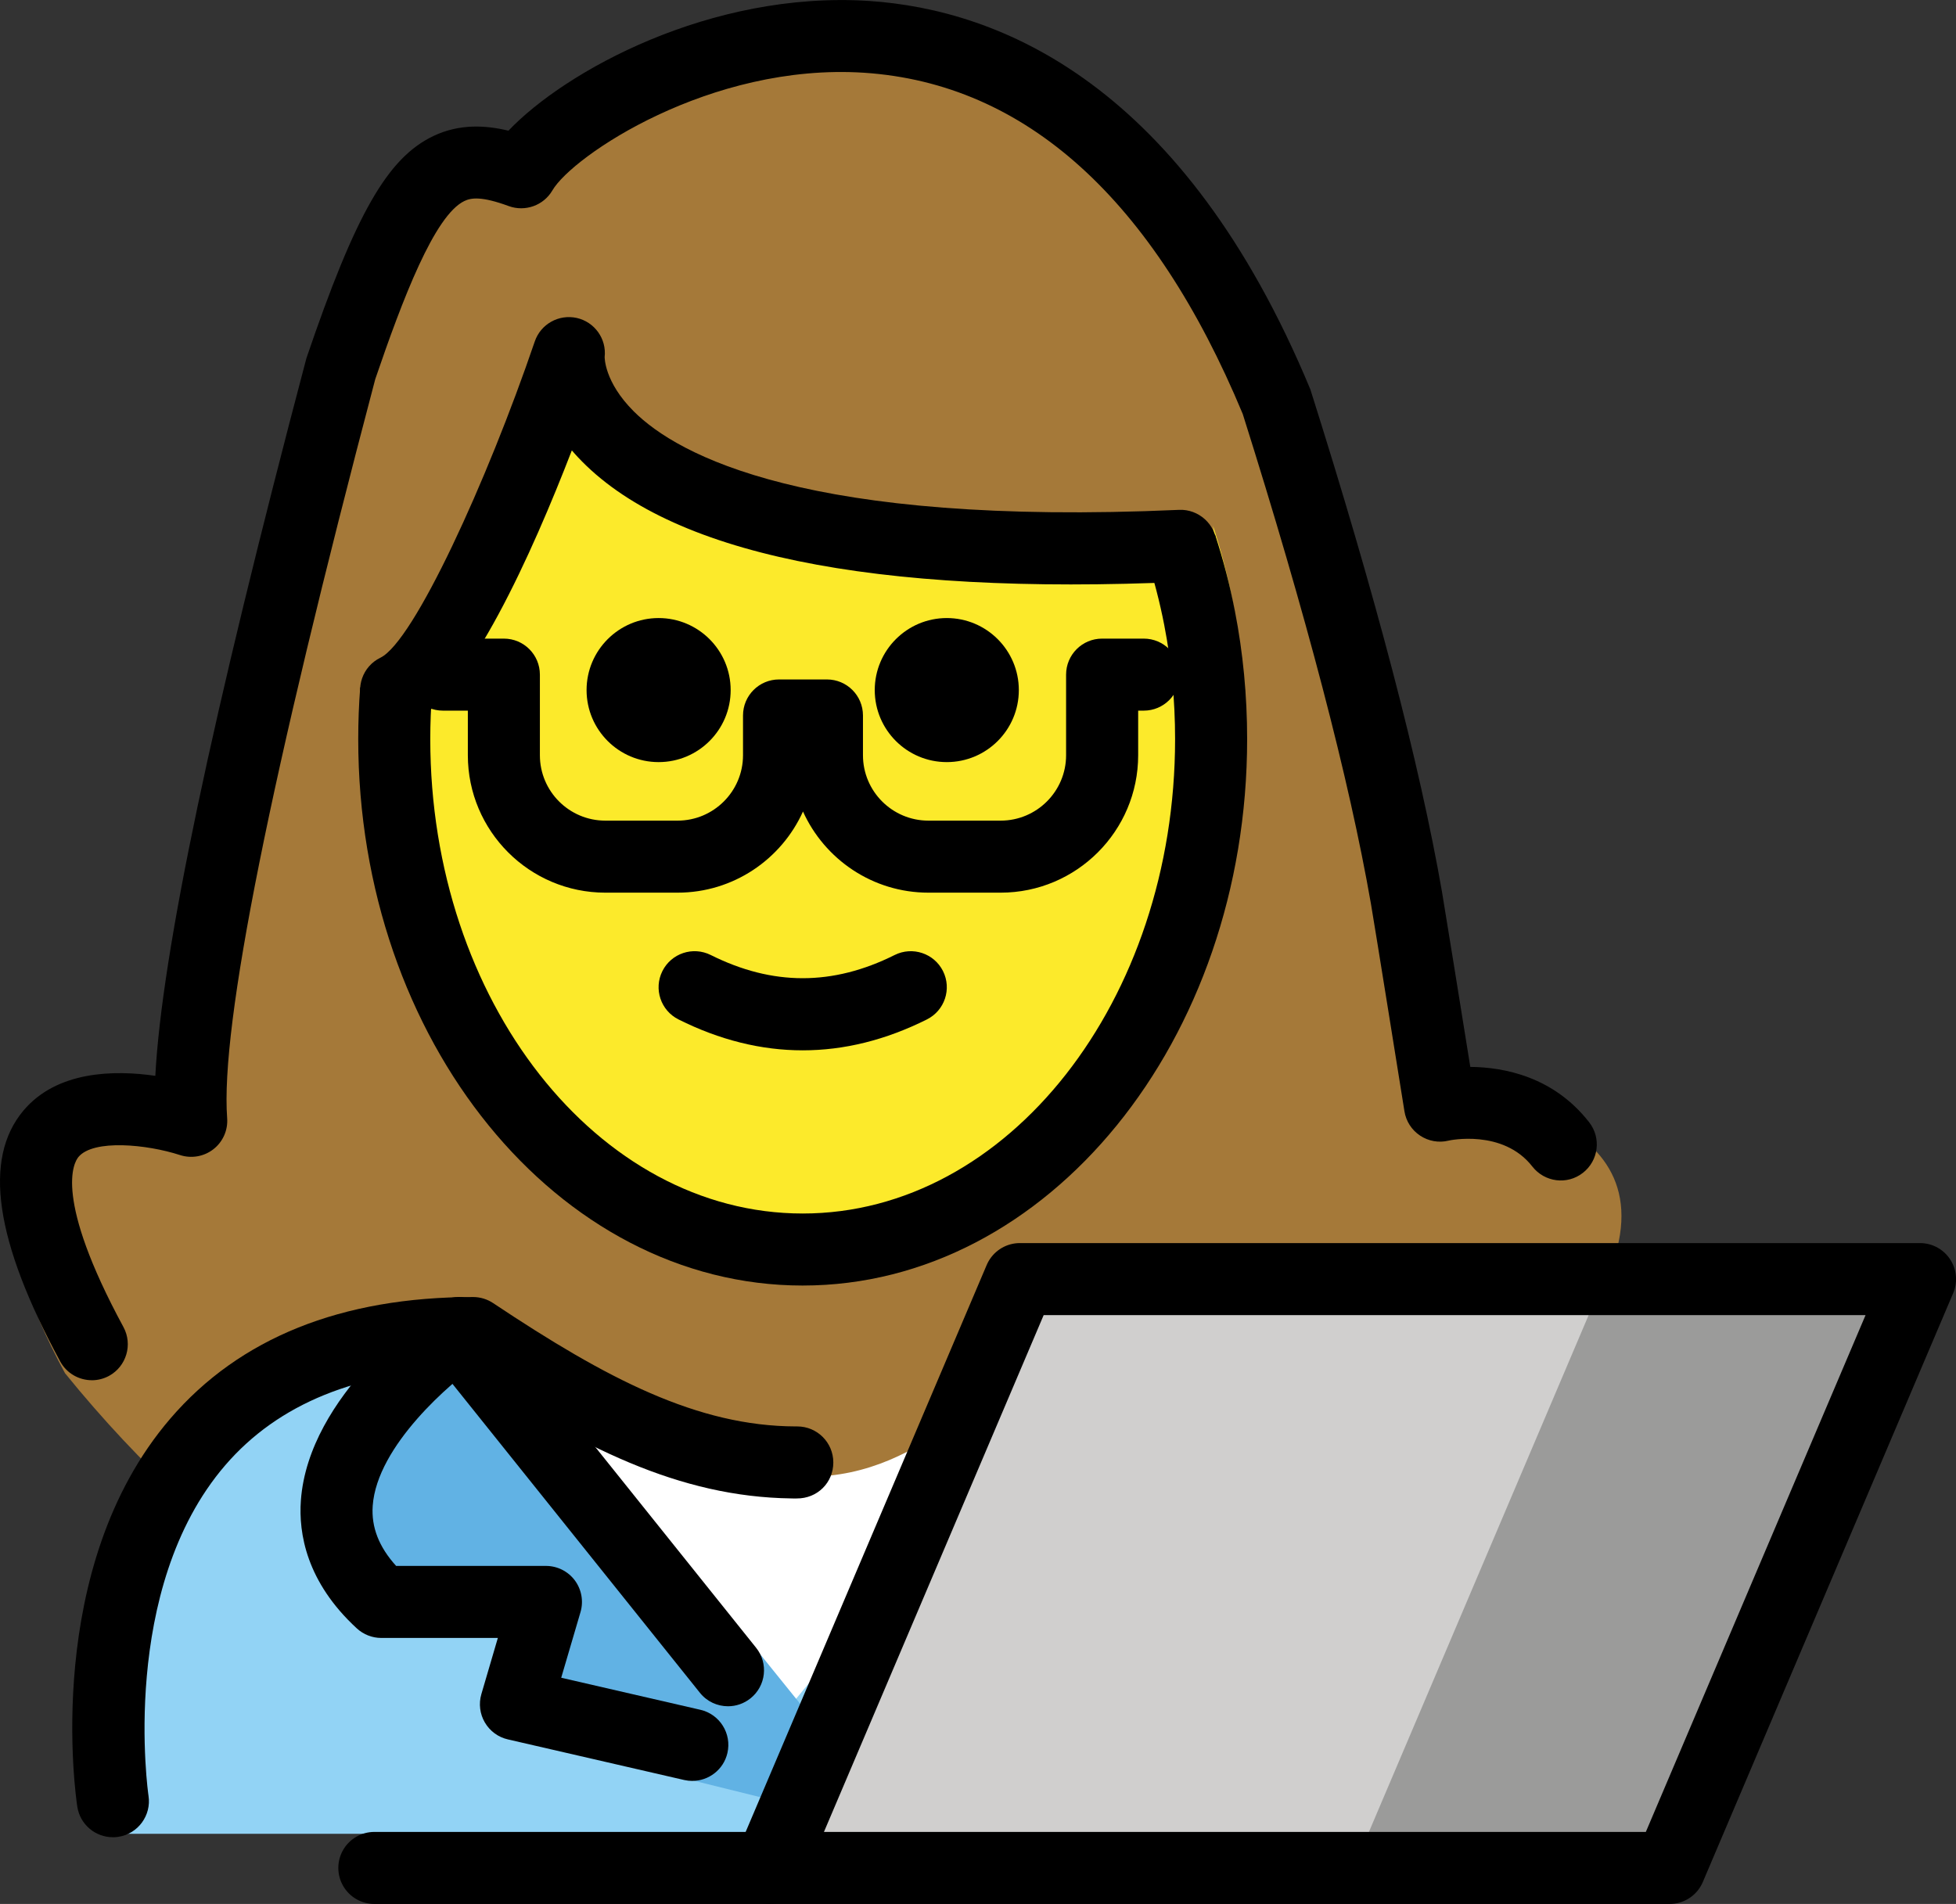 <?xml version="1.0" encoding="UTF-8" standalone="no"?>
<svg
   id="emoji"
   viewBox="0 0 54.301 52.866"
   version="1.1"
   sodipodi:docname="1f469-200d-1f4bb.svg"
   width="54.301"
   height="52.866"
   xmlns:inkscape="http://www.inkscape.org/namespaces/inkscape"
   xmlns:sodipodi="http://sodipodi.sourceforge.net/DTD/sodipodi-0.dtd"
   xmlns="http://www.w3.org/2000/svg"
   xmlns:svg="http://www.w3.org/2000/svg">
  <rect x="0" y="0" width="54.301" height="52.866" fill="#333333" stroke="none"/>
  <defs
     id="defs14" />
  <sodipodi:namedview
     id="namedview14"
     pagecolor="#ffffff"
     bordercolor="#000000"
     borderopacity="0.25"
     inkscape:showpageshadow="2"
     inkscape:pageopacity="0.0"
     inkscape:pagecheckerboard="0"
     inkscape:deskcolor="#d1d1d1" />
  <g
     id="color"
     transform="translate(-13.735,-7.706)">
    <path
       fill="#92d3f5"
       d="m 17.233,58.624 c 0,0 -2,-13.5 10,-13.5 3.192,2.128 5.926,3.598 9,3.592 h -0.125 c 3.074,0.006 4.708,-2.164 7.9,-4.292 15.57,-10e-5 11.5,14.2 11.5,14.2"
       id="path1" />
    <polygon
       fill="#ffffff"
       points="29.009,47.434 35.487,47.434 41.965,47.434 38.726,51.366 35.487,55.298 32.248,51.366 "
       id="polygon1" />
    <path
       fill="#61b2e4"
       d="m 26.48,44.72 c 0,0 -5.9,4.027 -2.161,7.467 h 4.573 l -0.834,3.742 7.892,1.952 0.29,-2.506 -8.361,-10.364"
       id="path2" />
    <polygon
       fill="#d0cfce"
       points="35.097,59.572 42.047,43.222 67.037,43.222 60.087,59.572 "
       id="polygon2" />
    <polygon
       fill="#9b9b9a"
       points="60.083,59.572 51.313,59.572 58.263,43.222 67.033,43.222 67.253,43.222 60.303,59.572 "
       id="polygon3" />
  </g>
  <g
     id="hair"
     transform="translate(-13.735,-7.706)">
    <path
       fill="#a57939"
       d="m 40.404,47.087 1.643,-3.864 H 58.329 c 2.094,-4.753 -4.327,-5.14 -4.327,-5.14 0,0 0.069,-0.166 0.081,-0.699 C 54.118,35.831 53.883,31.163 49.858,18.424 42.743,1.29 29.242,9.299 27.846,11.701 c -2.333,-0.859 -3.306,0 -5.243,5.687 -1.415,5.354 -4.184,16.175 -3.971,20.361 -0.812,-0.428 -7.472,-0.005 -3.092,8.086 1.049,1.294 2.148,2.464 3.288,3.511 1.412,-2.35 3.937,-4.222 8.406,-4.222 3.165,2.11 5.882,3.57 8.925,3.588 1.677,-0.01 2.93,-0.681 4.247,-1.626 z"
       id="path3" />
  </g>
  <g
     id="skin"
     transform="translate(-13.735,-7.706)">
    <path
       fill="#fcea2b"
       d="m 47.411,22.306 c 0.222,0.677 0.405,1.38 0.545,2.103 0.22,1.13 0.337,2.311 0.337,3.526 0,8.212 -5.325,14.868 -11.895,14.868 -6.569,0 -11.895,-6.657 -11.895,-14.868 0,-0.482 0.018,-0.958 0.054,-1.428 l 0.051,0.384 c 2.019,-0.981 5.03,-9.816 5.03,-9.816 0,0 -0.71,6.441 17.819,5.616"
       id="path4" />
  </g>
  <g
     id="skin-shadow"
     transform="translate(-13.735,-7.706)" />
  <g
     id="line"
     transform="translate(-13.735,-7.706)">
    <path
       d="m 42.019,26.867 c 0,1.105 -0.896,2 -2,2 -1.103,0 -2,-0.895 -2,-2 0,-1.103 0.896,-2 2,-2 1.103,0 2,0.896 2,2"
       id="path5" />
    <path
       d="m 34.019,26.867 c 0,1.105 -0.896,2 -2,2 -1.103,0 -2,-0.895 -2,-2 0,-1.103 0.896,-2 2,-2 1.103,0 2,0.896 2,2"
       id="path6" />
    <path
       d="m 36.018,36.87 c -1.152,0 -2.304,-0.286 -3.447,-0.858 -0.494,-0.247 -0.694,-0.848 -0.447,-1.342 0.247,-0.494 0.846,-0.694 1.342,-0.447 1.718,0.859 3.388,0.859 5.106,0 0.495,-0.247 1.095,-0.046 1.342,0.447 0.247,0.494 0.047,1.095 -0.447,1.342 -1.144,0.572 -2.295,0.858 -3.447,0.858 z"
       id="path7" />
    <path
       d="m 36.019,43.401 c -6.804,0 -12.339,-6.807 -12.339,-15.173 0,-0.485 0.018,-0.964 0.055,-1.437 l 1.994,0.152 c -0.032,0.423 -0.049,0.852 -0.049,1.285 0,7.264 4.638,13.173 10.339,13.173 5.7,0 10.338,-5.909 10.338,-13.173 0,-1.076 -0.102,-2.142 -0.302,-3.17 -0.124,-0.639 -0.289,-1.273 -0.489,-1.885 l 1.9,-0.623 c 0.227,0.69 0.412,1.406 0.552,2.126 0.225,1.153 0.339,2.348 0.339,3.552 0,8.367 -5.535,15.173 -12.338,15.173 z"
       id="path8" />
    <path
       d="m 41.516,32.492 h -2.007 c -1.548,0 -2.883,-0.926 -3.482,-2.253 -0.599,1.327 -1.933,2.253 -3.481,2.253 h -2.007 c -2.104,0 -3.816,-1.712 -3.816,-3.816 V 27.438 h -0.692 c -0.553,0 -1,-0.448 -1,-1 0,-0.552 0.447,-1 1,-1 h 1.692 c 0.553,0 1,0.448 1,1 v 2.238 c 0,1.002 0.814,1.816 1.816,1.816 h 2.007 c 1.002,0 1.816,-0.815 1.816,-1.816 v -1.104 c 0,-0.552 0.447,-1 1,-1 h 1.33 c 0.553,0 1,0.448 1,1 v 1.104 c 0,1.002 0.814,1.816 1.816,1.816 h 2.007 c 1.002,0 1.816,-0.815 1.816,-1.816 V 26.438 c 0,-0.552 0.447,-1 1,-1 h 1.156 c 0.553,0 1,0.448 1,1 0,0.552 -0.447,1 -1,1 H 45.332 v 1.238 c 0,2.104 -1.712,3.816 -3.816,3.816 z"
       id="path9" />
    <path
       d="m 24.733,27.867 c -0.371,5e-4 -0.728,-0.207 -0.9,-0.563 -0.241,-0.497 -0.034,-1.095 0.463,-1.336 0.927,-0.45 2.964,-4.904 4.285,-8.781 0.165,-0.483 0.666,-0.762 1.164,-0.653 0.497,0.111 0.832,0.579 0.776,1.085 v 0 c 0.001,0 -0.017,0.686 0.808,1.509 1.222,1.219 4.821,3.197 15.139,2.735 0.542,-0.025 1.02,0.402 1.044,0.955 0.024,0.552 -0.402,1.019 -0.954,1.043 -8.627,0.388 -14.27,-0.78 -16.78,-3.461 -0.059,-0.062 -0.115,-0.126 -0.168,-0.188 -1.095,2.836 -2.858,6.786 -4.441,7.554 -0.141,0.068 -0.289,0.101 -0.435,0.101 z"
       id="path10" />
    <path
       d="m 16.285,46.03 c -0.355,0 -0.699,-0.19 -0.88,-0.523 -1.811,-3.344 -2.145,-5.62 -1.022,-6.961 0.93,-1.109 2.522,-1.133 3.664,-0.968 0.179,-3.399 1.56,-9.954 4.193,-19.921 1.37,-4.027 2.255,-5.568 3.528,-6.175 0.719,-0.342 1.444,-0.302 2.082,-0.147 1.568,-1.649 5.603,-3.886 10.008,-3.603 3.647,0.243 8.734,2.311 12.254,10.786 1.817,5.74 3.036,10.404 3.653,13.943 0.07,0.406 0.542,3.342 0.787,4.869 0.944,0.009 2.317,0.274 3.301,1.539 0.34,0.436 0.261,1.064 -0.175,1.403 -0.436,0.342 -1.063,0.26 -1.403,-0.175 -0.815,-1.049 -2.315,-0.725 -2.33,-0.719 -0.27,0.066 -0.556,0.014 -0.788,-0.141 -0.232,-0.154 -0.389,-0.398 -0.433,-0.674 0,0 -0.834,-5.211 -0.93,-5.761 -0.602,-3.452 -1.799,-8.028 -3.559,-13.601 -2.481,-5.962 -6.026,-9.177 -10.51,-9.475 -4.278,-0.278 -8.103,2.316 -8.655,3.267 -0.244,0.419 -0.756,0.601 -1.21,0.436 -0.76,-0.28 -1.049,-0.23 -1.232,-0.142 -0.83,0.396 -1.717,2.723 -2.476,4.948 -2.911,11.03 -4.302,17.956 -4.111,20.519 0.025,0.333 -0.118,0.657 -0.382,0.862 -0.264,0.206 -0.614,0.265 -0.93,0.161 -0.912,-0.296 -2.398,-0.445 -2.816,0.054 -0.132,0.159 -0.695,1.134 1.249,4.723 0.263,0.486 0.082,1.093 -0.403,1.357 -0.151,0.081 -0.314,0.12 -0.475,0.12 z"
       id="path11" />
    <path
       d="m 16.867,58.719 c -0.484,9e-4 -0.91,-0.353 -0.986,-0.847 -0.041,-0.27 -0.973,-6.633 2.581,-10.775 1.923,-2.241 4.751,-3.377 8.407,-3.377 0.197,0 0.391,0.059 0.555,0.168 3.162,2.108 5.675,3.418 8.406,3.425 h 0.039 c 0.552,0 0.999,0.447 1,0.999 10e-4,0.559 -0.44,1.006 -1.018,1.001 -0.008,0 -0.014,0 -0.021,0 h -0.085 c -0.016,0 -0.03,0 -0.046,-10e-4 -3.1,-0.043 -5.816,-1.403 -9.126,-3.589 -2.897,0.057 -5.11,0.954 -6.586,2.669 -2.956,3.437 -2.138,9.12 -2.129,9.178 0.083,0.545 -0.292,1.055 -0.838,1.139 -0.051,0.008 -0.102,0.011 -0.152,0.011 z"
       id="path12" />
    <path
       d="m 33.946,55.083 c -0.294,0 -0.584,-0.128 -0.781,-0.375 l -7.265,-9.071 c -0.346,-0.431 -0.276,-1.06 0.155,-1.405 0.433,-0.349 1.062,-0.275 1.405,0.155 l 7.265,9.071 c 0.346,0.431 0.276,1.061 -0.155,1.405 -0.185,0.148 -0.405,0.22 -0.624,0.22 z"
       id="path13" />
    <path
       d="m 32.957,57.156 c -0.074,0 -0.149,-0.008 -0.226,-0.025 l -4.897,-1.128 c -0.269,-0.061 -0.499,-0.231 -0.639,-0.47 -0.139,-0.237 -0.174,-0.522 -0.097,-0.786 l 0.458,-1.561 h -3.237 c -0.251,0 -0.492,-0.095 -0.677,-0.264 -1.404,-1.292 -1.62,-2.646 -1.554,-3.555 0.213,-2.927 3.459,-5.223 3.828,-5.475 0.455,-0.311 1.077,-0.194 1.388,0.262 0.311,0.455 0.195,1.077 -0.26,1.39 -0.783,0.538 -2.843,2.301 -2.962,3.972 -0.042,0.592 0.171,1.141 0.65,1.67 h 4.159 c 0.315,0 0.611,0.148 0.801,0.4 0.188,0.253 0.247,0.579 0.159,0.881 l -0.536,1.824 3.864,0.89 c 0.538,0.124 0.874,0.661 0.75,1.199 -0.106,0.463 -0.519,0.775 -0.974,0.775 z"
       id="path14" />
    <polygon
       fill="none"
       stroke="#000000"
       stroke-linecap="round"
       stroke-linejoin="round"
       stroke-miterlimit="10"
       stroke-width="2"
       points="67.037,43.222 42.047,43.222 35.097,59.572 60.087,59.572 "
       id="polygon14" />
    <line
       x1="24.127"
       x2="35.097"
       y1="59.572"
       y2="59.572"
       fill="none"
       stroke="#000000"
       stroke-linecap="round"
       stroke-linejoin="round"
       stroke-miterlimit="10"
       stroke-width="2"
       id="line14" />
  </g>
</svg>
